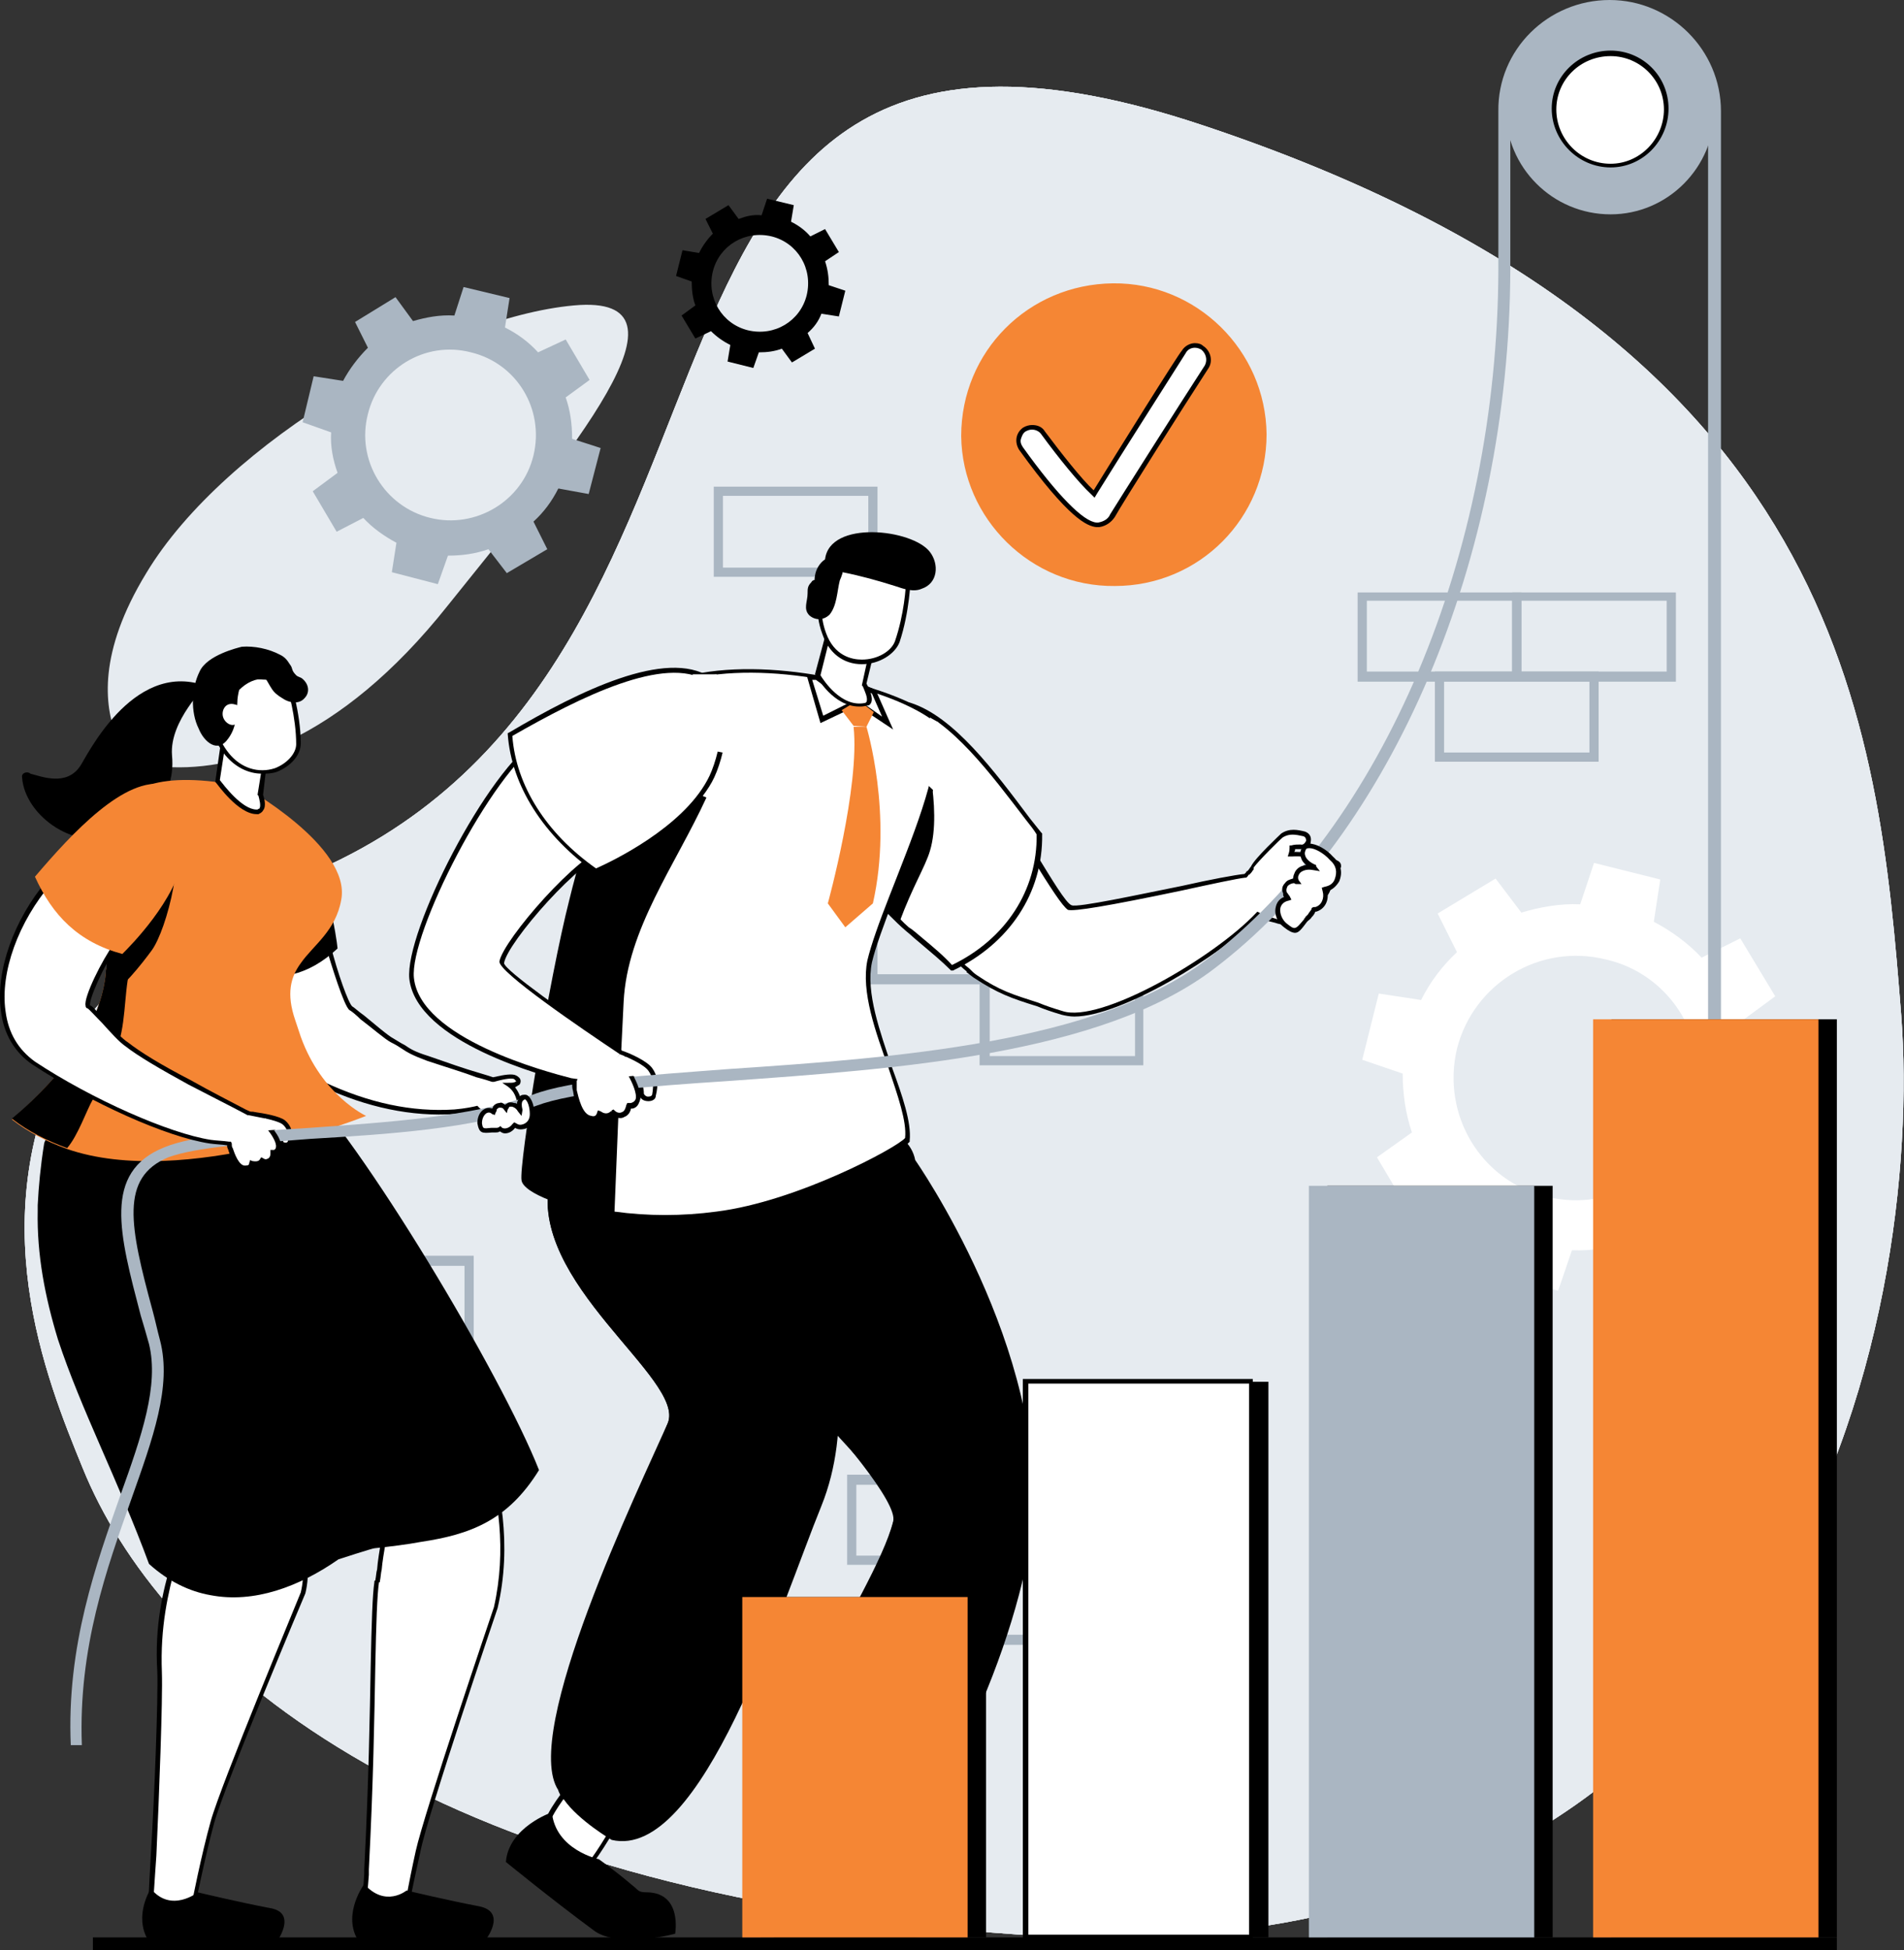 <?xml version="1.0" encoding="utf-8"?>
<!-- Generator: Adobe Illustrator 27.0.0, SVG Export Plug-In . SVG Version: 6.00 Build 0)  -->
<svg version="1.1" id="Layer_1" xmlns="http://www.w3.org/2000/svg" xmlns:xlink="http://www.w3.org/1999/xlink" x="0px" y="0px"
	 viewBox="0 0 207 212" style="enable-background:new 0 0 207 212;" xml:space="preserve">
<rect x="0" y="0" width="207" height="212" fill="#333333" stroke="none"/>
<style type="text/css">
	.st0{fill:#E6EBF0;}
	.st1{fill-rule:evenodd;clip-rule:evenodd;fill:#AAB6C2;}
	.st2{fill-rule:evenodd;clip-rule:evenodd;fill:#FFFFFF;}
	.st3{fill-rule:evenodd;clip-rule:evenodd;}
	.st4{fill:#FFFFFF;}
	.st5{fill:#AAB6C2;}
	.st6{fill:#F58634;}
</style>
<path class="st0" d="M34.5,94.6C88.2,71,60.8-9.7,130.7,13.6c69.8,23.2,73.5,65,76,96.8c2.4,31.8-10.6,105.8-95.8,99.9
	c-66.1-4.5-93.7-30.5-101.9-50.7c-4-9.8-11.2-27.4-1.4-45.9C12.5,104.3,24.9,98.8,34.5,94.6z"/>
<path class="st0" d="M34.5,94.6C88.2,71,60.8-9.7,130.7,13.6c69.8,23.2,73.5,65,76,96.8c2.4,31.8-10.6,105.8-95.8,99.9
	c-66.1-4.5-93.7-30.5-101.9-50.7c-4-9.8-11.2-27.4-1.4-45.9C12.5,104.3,24.9,98.8,34.5,94.6z"/>
<path class="st0" d="M15.9,62.3C24.5,48,48,34.5,62.4,33.2c14.3-1.3-0.3,15.9-13.7,32.6c-11.9,15-23.5,18.3-31.5,17.5
	c-2-0.2-3.8-1.5-4.6-3.4C11.4,76.7,10.6,71,15.9,62.3z"/>
<path class="st0" d="M34.5,94.6C88.2,71,60.8-9.7,130.7,13.6c69.8,23.2,73.5,65,76,96.8c2.4,31.8-10.6,105.8-95.8,99.9
	c-66.1-4.5-93.7-30.5-101.9-50.7c-4-9.8-11.2-27.4-1.4-45.9C12.5,104.3,24.9,98.8,34.5,94.6z"/>
<path d="M199.6,212H10.1v-1.4h189.6V212z"/>
<path class="st1" d="M51.4,146.3H33.7v-9.8h17.8V146.3z M34.7,145.3h15.8v-7.7H34.7V145.3z"/>
<path class="st1" d="M39.3,155H21.5v-9.7h17.8V155z M22.5,154h15.8v-7.8H22.5V154z"/>
<path class="st1" d="M95.4,62.7H77.6v-9.8h17.8V62.7z M78.6,61.7h15.8v-7.8H78.6V61.7z"/>
<path class="st1" d="M126.6,170.1h-17.8v-9.8h17.8V170.1z M109.9,169.1h15.8v-7.7h-15.8V169.1z"/>
<path class="st1" d="M109.9,170.1H92.1v-9.8h17.8V170.1z M93.1,169.1h15.8v-7.7H93.1V169.1z"/>
<path class="st1" d="M118.3,178.8h-17.8v-9.7h17.8V178.8z M101.5,177.7h15.8V170h-15.8V177.7z"/>
<path class="st1" d="M112.2,107H94.4v-9.7h17.8V107z M95.4,105.9h15.8v-7.7H95.4V105.9z"/>
<path class="st1" d="M124.3,115.8h-17.8v-9.8h17.8V115.8z M107.6,114.8h15.8v-7.7h-15.8V114.8z"/>
<path class="st1" d="M182.2,74.1h-17.8v-9.7h17.8V74.1z M165.4,73h15.8v-7.7h-15.8V73z"/>
<path class="st1" d="M165.4,74.1h-17.8v-9.7h17.8V74.1z M148.6,73h15.8v-7.7h-15.8V73z"/>
<path class="st1" d="M173.8,82.8H156v-9.8h17.8V82.8z M157,81.8h15.8v-7.7H157V81.8z"/>
<path class="st2" d="M188.2,125.5c-1,2-2.3,3.7-3.8,5.2l2,4.2l-6.3,3.8l-2.8-3.8c-2,0.7-4.1,1.1-6.4,1l-1.5,4.4l-7.2-1.7l0.8-4.7
	c-2-0.9-3.8-2.2-5.3-3.8l-4.2,2.1l-3.8-6.4l3.8-2.7c-0.7-2.1-1-4.2-1-6.4l-4.4-1.5l1.8-7.2l4.6,0.7c1-2,2.3-3.7,3.9-5.2l-2.1-4.2
	l6.3-3.8l2.8,3.7c2-0.6,4.2-1,6.4-0.9l1.5-4.5l7.2,1.8l-0.7,4.6c1.9,1,3.7,2.3,5.2,3.9l4.2-2.1l3.8,6.3l-3.8,2.8c0.7,2,1,4.2,1,6.4
	l4.4,1.5l-1.8,7.2L188.2,125.5z M184.3,120.3c1.8-7.1-2.6-14.4-9.7-16c-7.2-1.8-14.4,2.6-16.2,9.7c-1.7,7.2,2.6,14.4,9.8,16.1
	C175.3,131.8,182.6,127.5,184.3,120.3z"/>
<path class="st1" d="M60.7,53.1c-0.7,1.4-1.6,2.6-2.7,3.6l1.5,3l-4.4,2.6l-2-2.6c-1.4,0.5-2.9,0.7-4.4,0.7l-1.1,3.1l-5-1.3l0.5-3.2
	c-1.3-0.7-2.6-1.6-3.6-2.7l-2.9,1.5L34,53.4l2.7-2C36.2,50,35.9,48.5,36,47l-3.1-1.1l1.2-5l3.2,0.5c0.7-1.3,1.6-2.5,2.7-3.6L38.6,35
	l4.4-2.7l1.9,2.6c1.4-0.4,2.9-0.7,4.5-0.6l1-3.1l5,1.2l-0.5,3.2c1.4,0.7,2.6,1.6,3.6,2.7l3-1.4l2.6,4.4l-2.6,1.9
	c0.5,1.4,0.7,2.9,0.7,4.5l3.1,1l-1.3,5L60.7,53.1z M58,49.5c1.2-5-1.8-10-6.8-11.2c-5-1.3-10,1.8-11.2,6.7c-1.3,5,1.8,10.1,6.8,11.3
	C51.7,57.5,56.8,54.5,58,49.5z"/>
<path class="st3" d="M89.3,34.1c-0.3,0.8-0.8,1.5-1.5,2.1l0.8,1.7l-2.5,1.5L85,37.9c-0.8,0.3-1.6,0.4-2.5,0.4L81.9,40l-2.8-0.7
	l0.3-1.8c-0.8-0.4-1.5-0.9-2.1-1.5l-1.7,0.8l-1.5-2.5l1.5-1.1c-0.3-0.8-0.4-1.7-0.4-2.6L73.5,30l0.7-2.8l1.8,0.3
	c0.4-0.8,0.9-1.5,1.5-2.1l-0.8-1.6l2.5-1.5l1.1,1.5c0.8-0.3,1.6-0.5,2.5-0.4l0.6-1.8l2.9,0.7L86,24.1c0.8,0.4,1.5,0.9,2.1,1.6
	l1.6-0.8l1.5,2.5l-1.5,1c0.3,0.9,0.4,1.7,0.4,2.6l1.8,0.6l-0.7,2.8L89.3,34.1z M87.7,32.1c0.7-2.9-1-5.7-3.8-6.4
	c-2.9-0.7-5.7,1-6.4,3.8c-0.7,2.9,1,5.7,3.8,6.4C84.2,36.6,87,34.9,87.7,32.1z"/>
<path class="st4" d="M143.5,95.4c1.7,0.5,0.6,2.4-0.5,2.4c0.4,0.5-0.5,1.4-1.7,1.3c0.5,0.2-0.5,1.7-2.7,1c-0.9-0.2-1.5-0.4-1.9-0.7
	c-4.5,4.7-17.1,12.2-21.3,10.8c-4.9-1.7-6.2-1.9-9.4-4c-0.3-0.2-0.6-0.5-0.9-0.7c-0.4-0.4-0.8-0.8-1.2-1.1c-0.5-0.6-1-1.2-1.5-1.7
	c-0.1-0.1-0.1-0.1-0.2-0.2c-1.9-2.4-2.8-3.9-3.1-6.1c-0.4-2.2-0.3-3.7-0.3-3.7s-4.3-16.8-0.3-15.2c4,1.7,9,7.8,12.8,13.9
	c0.1,0,0.1,0,0.1,0c0.2,0.3,0.4,0.7,0.6,1c0.1,0.2,0.3,0.4,0.4,0.6c1.9,3,3.3,5.4,3.9,5.6c0.9,0.5,16.6-3.1,19.1-3.4
	c0.1-0.1,0.1-0.2,0.1-0.2c0.1-0.1,0.1-0.1,0.2-0.2c0.1-0.2,0.3-0.4,0.4-0.5c0.4-0.8,3.2-3.4,3.3-3.5c0.7-0.5,1.5-0.4,2.3-0.1
	c0.9,0.2,0.5,1.4-0.3,1.4c-0.3,0-0.6,0-1,0c0,0.3,0,0.5-0.1,0.8c1.7-0.1,3.3,0.2,4.8,0.8C146.1,94.1,144.6,95.4,143.5,95.4z"/>
<path class="st3" d="M116.8,110.5c-0.5,0-1-0.1-1.4-0.2c-1-0.3-1.9-0.6-2.6-0.9c-2.9-0.9-4.3-1.4-6.9-3.1c-0.3-0.2-0.5-0.4-0.8-0.6
	v-0.1c-0.5-0.4-0.9-0.8-1.3-1.2c-0.6-0.5-1.1-1.1-1.5-1.6c-0.1-0.1-0.1-0.1-0.1-0.2l-0.1-0.1c-2-2.5-2.8-4-3.2-6.1
	c-0.3-2-0.3-3.5-0.3-3.8c-0.4-1.5-3.3-13.5-1.2-15.2c0.2-0.2,0.6-0.4,1.3-0.1c3.6,1.5,8.5,6.7,13,13.9c0,0.1,0,0.1,0,0.1
	c0.1,0.2,0.3,0.4,0.4,0.7l0.4,0.5c0.1,0.1,0.1,0.3,0.2,0.4c1.6,2.6,3.2,5.3,3.8,5.5c0.6,0.3,7.5-1.2,12-2.1c3.1-0.7,5.8-1.2,6.8-1.3
	c0.1-0.1,0.1-0.1,0.2-0.2c0-0.1,0-0.1,0.1-0.1c0,0,0,0,0.1-0.1c0.1-0.1,0.2-0.3,0.3-0.4c0.4-0.9,3.2-3.5,3.3-3.6
	c0.9-0.6,1.8-0.4,2.6-0.2c0.5,0.2,0.7,0.6,0.6,1.1c0,0.4-0.4,0.9-1,0.8c-0.3,0-0.5,0-0.7,0c0,0.1,0,0.2-0.1,0.3
	c1.8,0,3.5,0.5,4.6,0.9c0.5,0.2,0.5,0.5,0.5,0.7c-0.1,0.5-0.8,1-1.5,1.3c0.4,0.3,0.4,0.8,0.4,1c-0.1,0.6-0.6,1.3-1.3,1.5
	c0.1,0.1,0.1,0.3,0,0.5c-0.2,0.4-0.9,0.8-1.6,0.8c0,0.1,0,0.1-0.1,0.2c-0.2,0.7-1.4,1.4-3.1,0.8c-0.8-0.2-1.3-0.3-1.8-0.6
	C132.7,103.9,121.9,110.5,116.8,110.5z M98.1,77.6c-0.2,0-0.3,0.1-0.4,0.2c-1.6,1.3,0.5,11.2,1.4,14.8v0.1c0,0-0.1,1.6,0.3,3.7
	c0.4,2,1.1,3.5,3.1,5.9l0.1,0.1c0,0.1,0,0.1,0.1,0.2c0.4,0.5,0.9,1,1.4,1.6c0.4,0.3,0.8,0.7,1.3,1.1l0.1,0.1
	c0.2,0.2,0.4,0.4,0.7,0.6c2.5,1.7,3.9,2.1,6.7,3c0.7,0.3,1.6,0.6,2.6,0.9c4.1,1.4,16.5-5.8,21.1-10.7l0.1-0.1l0.2,0.1
	c0.4,0.3,1,0.4,1.9,0.7c1.1,0.3,1.9,0.1,2.3-0.3c0.1-0.2,0.2-0.3,0.2-0.3l-1.6-0.7l1.7,0.2c0.8,0.1,1.4-0.3,1.5-0.6
	c0.1-0.1,0-0.2,0-0.2l-0.4-0.4h0.5c0.6-0.1,1.2-0.6,1.2-1.2c0.1-0.3-0.1-0.6-0.6-0.8l-1.6-0.4h1.6c0.7-0.1,1.6-0.7,1.7-1.1
	c0,0,0-0.1-0.2-0.2c-1.1-0.4-2.8-0.9-4.6-0.8H140l0.1-0.3c0.1-0.3,0.1-0.5,0.1-0.7v-0.2h0.2c0.3-0.1,0.7-0.1,1-0.1
	c0.3,0.1,0.5-0.2,0.6-0.4c0-0.1,0-0.4-0.3-0.5c-0.9-0.2-1.5-0.3-2.2,0.1c-0.2,0.1-2.7,2.6-3.2,3.3v0.1v0.1c-0.1,0.1-0.2,0.3-0.3,0.4
	c-0.1,0.1-0.1,0.1-0.2,0.2c0,0,0,0-0.1,0c0,0.1,0,0.1-0.1,0.2l-0.1,0.1h-0.1c-0.9,0.1-3.7,0.7-6.9,1.4c-8.1,1.7-11.8,2.3-12.4,2.1
	c-0.6-0.4-1.9-2.4-4-5.8c-0.1-0.1-0.1-0.2-0.2-0.3l-0.3-0.5c-0.1-0.3-0.3-0.5-0.4-0.7c-0.1-0.1-0.1-0.1-0.1-0.1
	c-3.4-5.5-8.6-12-12.7-13.8C98.3,77.7,98.1,77.6,98.1,77.6z"/>
<path class="st4" d="M103.4,105.2c-1.2-1.3-3-2.7-4.7-4.2c-0.7-0.5-1.3-1.1-1.8-1.6c-0.7-0.7-1.3-1.5-1.7-2.1
	c-0.2-0.3-0.3-0.7-0.4-1c-0.1-0.6-0.1-2.6-0.1-5.1c0-6.6,1.2-15.4,4.2-14.5c5.1,1.6,10,8.5,14.1,14
	C113.1,96.2,110.2,102.1,103.4,105.2z"/>
<path class="st3" d="M103.4,105.5l-0.1-0.1c-0.9-0.9-2.1-1.9-3.4-3c-0.5-0.4-0.9-0.8-1.4-1.2c-0.7-0.6-1.2-1.1-1.7-1.6
	c-0.9-0.9-1.5-1.6-1.8-2.2c-0.2-0.3-0.3-0.7-0.4-1c-0.1-0.7-0.2-2.8-0.2-5.2c0.1-5.7,0.9-13,3.1-14.5c0.5-0.3,1-0.4,1.5-0.3
	c4.7,1.5,9.1,7.4,13,12.6c0.4,0.5,0.8,1,1.2,1.5l0.1,0.1v0.1c0.1,6.4-3.6,11.9-9.7,14.8H103.4z M98.4,76.8c-0.2,0-0.4,0.1-0.7,0.2
	c-1.8,1.4-2.7,8.1-2.8,14.1c0,2.8,0.1,4.6,0.1,5.1c0.1,0.3,0.2,0.6,0.4,0.9c0.3,0.5,0.9,1.2,1.7,2c0.5,0.5,1,1.1,1.7,1.7
	c0.5,0.3,0.9,0.7,1.4,1.1c1.2,1,2.4,2,3.3,3c5.8-2.8,9.3-8.1,9.2-14.2c-0.3-0.5-0.7-1-1.1-1.5c-3.9-5.1-8.2-10.9-12.8-12.4
	C98.7,76.8,98.5,76.8,98.4,76.8z"/>
<path d="M100.3,80.2c0,0,2.2,7.7,0.8,12.3c-0.5,1.7-1.9,3.9-3.3,7.7c-0.8-0.8-2.2-2.3-2.6-2.9l4-7.9L100.3,80.2z"/>
<path class="st4" d="M91.2,204.5c-0.3,1-3.1,4.4-6.3,0.4c-0.5-0.6,1.1-5.7,1.5-6.7c0.1-0.3,5.5,0.3,5.8,1.1
	C92.6,200,91.5,203.7,91.2,204.5z"/>
<path class="st3" d="M88.1,207.1c-0.9,0-2.1-0.5-3.4-2c-0.6-0.8,1.4-6.9,1.4-7c0.1-0.2,0.4-0.2,0.7-0.2c0.9,0,5.2,0.4,5.6,1.3
	c0.5,0.9-0.9,5.4-0.9,5.4c-0.2,0.7-1.3,2.1-2.9,2.4C88.5,207.1,88.3,207.1,88.1,207.1z M86.6,198.4c-0.6,1.5-1.8,5.9-1.5,6.4
	c1.1,1.3,2.3,1.9,3.4,1.7c1.4-0.2,2.3-1.5,2.5-2c0.5-1.5,1.2-4.6,1-5.1C91.7,198.9,87.4,198.2,86.6,198.4z"/>
<path d="M91,204.9c0,0,3.4-0.2,6.7,0.1c3.4,0.3,3.5,5.4,3.5,5.4c-3.9,0.8-16.9,0.5-16.9,0.5c-1.9-2.9,0.5-6.8,0.5-6.8
	C87.3,206.9,91,204.9,91,204.9z"/>
<path d="M99.5,126.1c0,0,14.5,20.7,12.7,39.8c-1,11.3-10.8,35.5-19.2,37c0,0-3-0.3-5.5-1.2c-1.5-0.6-2.8-1.5-3-2.6
	c-3.5-6.3,10.6-25.7,12.6-33.6c0.6-2-2.3-5.4-6-9.4c-6.1-6.7-14.7-15.2-14.1-22.9C78,119.9,98.1,118.9,99.5,126.1z"/>
<path class="st4" d="M64.2,202.5c-0.6,0.7-4.5-3.6-4.6-4.3c-0.2-0.7,2.1-3.8,2.8-4.5c0.2-0.2,5,2.3,5.1,3.1
	C67.5,197.5,64.8,201.8,64.2,202.5z"/>
<path class="st3" d="M64,202.8c-0.1,0-0.1,0-0.2,0c-1.2-0.3-4.3-3.9-4.5-4.6c-0.2-0.9,2.4-4.2,2.9-4.7c0.1-0.1,0.4-0.1,0.6,0
	c0.9,0.3,4.8,2.3,4.9,3.2c0.1,1-2.9,5.5-3.3,5.9C64.4,202.7,64.2,202.8,64,202.8z M62.5,194c-1,1.1-2.8,3.7-2.7,4.2
	c0.1,0.5,2.6,3.3,3.8,4.1c0.3,0.1,0.4,0.1,0.4,0.1c0.7-0.8,3.3-4.9,3.2-5.5C67.1,196.3,63.3,194.2,62.5,194z"/>
<path d="M84,123.3c0.1,11.3,8.8,12,13.4,26.3c1.3,4,4.3,12.3,3.8,18.2c-0.4,5.6-4.5,13.7-6.9,20.6c-1.2,3.5-2.7,7-4.6,10.1
	c-0.7,1-1.4,2.1-2.2,3.1c-1.5-0.6-2.8-1.5-3-2.6c-4-6,10.6-25.7,12.6-33.6c0.6-2-6.2-9.9-9.9-13.9c-0.4-3.2-4.6-5.9-5.4-9
	C80.9,138.5,84.1,123,84,123.3z"/>
<path d="M62.8,122.8c6.4-5.9,19.8-3.3,20.1,2.3c0,0,13.1,22,6.4,38.6c-4.4,10.8-13,38.6-22.8,36.3c0,0-3.6-2.1-5.2-4.4
	c-0.3-0.3-0.5-0.7-0.6-1c4-3.2,8.8-32.9,11.9-39.9c2-4.8-15.4-15.3-12.8-26.5C60.3,125.9,61.4,124.1,62.8,122.8z"/>
<path d="M62.8,122.8c1,0.2,2,0.8,2.8,1.6c0.5,0.4,0,1.1-0.5,1c-2.9,7.8,2.6,15,7.3,20.7c3.4,4.1,4.6,9.6,3.9,15.2
	c-0.5,3.4-1.6,6.7-2.4,10c-0.9,3.2-1.7,6.5-2.7,9.7c-2,5.8-5.3,10.7-9.9,14.6c-0.3-0.3-0.5-0.7-0.6-1c-4.1-6.2,8.8-32.9,11.9-39.9
	c2-4.8-15.4-15.4-12.8-26.5C60.3,125.9,61.4,124.1,62.8,122.8z"/>
<path class="st4" d="M62.1,97.9c1.9-7.3,4.4-14.4,6.6-18.6c0.8-1.5,1.4-2.7,2-3.4c0.2-0.3,0.4-0.5,0.6-0.6c0.8-0.7,1.9-1.2,3.4-1.5
	c8.2-2.1,21.4,0.4,26.9,4.4c1.5,4.2-1.6,11.7-4.3,18.4c-1.2,3.2-2.3,6-2.7,7.9c-1.3,6,4.6,15,4.1,19.3c-0.7,1.1-12,7.1-20.8,8.2
	c-4.1,0.5-7.9,0.4-11.1-0.1c-5.8-0.8-9.7-2.6-9.9-3.7C56.7,126.7,59.9,106.5,62.1,97.9z"/>
<path class="st3" d="M72.5,132.6c-1.9,0-3.9-0.1-5.8-0.4c-5.3-0.8-9.8-2.5-10-3.9c-0.3-1.7,3-21.9,5.2-30.5c1.7-7,4.3-14.2,6.6-18.7
	c0.8-1.5,1.5-2.7,2.1-3.4c0.1-0.2,0.3-0.4,0.5-0.6c0.8-0.7,2-1.2,3.5-1.6c8.6-2.2,21.9,0.7,27.1,4.5l0.1,0.1
	c1.5,4-1.2,10.8-3.7,17.3l-0.9,2.2c-1.1,2.9-2,5.3-2.4,7c-0.7,3.3,0.9,7.6,2.2,11.5c1.1,3,2.1,5.9,1.9,7.9v0.1
	c-0.8,1.1-12.1,7.1-20.9,8.2C76.2,132.4,74.4,132.6,72.5,132.6z M57.2,128.2c0.1,0.8,3.5,2.6,9.6,3.5c3.6,0.5,7.4,0.5,11.1,0
	c8.8-1.1,19.7-7,20.5-8c0.2-1.8-0.8-4.6-1.8-7.6c-1.4-3.9-3-8.3-2.3-11.7c0.4-1.7,1.3-4.2,2.4-7l0.9-2.3c2.5-6.4,5.1-13.1,3.8-16.8
	c-5.2-3.8-18.2-6.6-26.7-4.4c-1.4,0.3-2.5,0.9-3.3,1.5c-0.1,0.1-0.3,0.3-0.5,0.5c-0.5,0.7-1.2,1.9-2,3.4c-2.3,4.5-4.8,11.7-6.6,18.5
	C60,106.8,57,126.8,57.2,128.2z"/>
<path d="M62.1,97.9c1.9-7.3,4.4-14.4,6.6-18.6c1.6-0.2,3.2,0.3,4.1,1.6c1.1,1.5,0.8,3.2-0.5,4.2c0,0.1,4.5,1.5,4.5,1.6
	c-3.4,7.4-8.6,14.3-9,22.2c-0.4,7.7-0.7,15.4-1,23c-5.8-0.8-9.7-2.6-9.9-3.7C56.7,126.7,59.9,106.5,62.1,97.9z"/>
<path d="M65.1,202.1c0,0,1.6,1.1,3.6,2.8c0.8,0.6,0.6,0.8,1.7,0.8c3.8,0.1,3,4.5,3,4.5c-1.5,0.4-6.6,1.4-8.9-0.4
	c-4.6-3.4-9.5-7.4-9.5-7.4c0.3-3.8,5-5.4,5-5.4C60.4,201.1,65.1,202.1,65.1,202.1z"/>
<path class="st4" d="M64.3,121.6c-1.2-0.2-1.7-2.1-1.8-3.1c-0.2-1.3,0.3-2.5,1.5-3.1c1-0.4,2.7-0.4,3.6,0.3c0,0.1,0,0.1,0.1,0.2
	c0.2,0,0.5,0.1,0.6,0.3c0.3,0.9,2,3.4,0.4,3.9c-0.1,0.1-0.2,0.1-0.3,0.1c-0.1,0.4-0.3,0.7-0.6,0.9c-0.4,0.2-0.8,0.1-1.1-0.2
	c-0.1,0.1-0.1,0.1-0.2,0.1c-0.4,0.4-0.9,0.3-1.3,0C65,121.4,64.8,121.6,64.3,121.6z"/>
<path class="st3" d="M64.4,121.8c-0.1,0-0.1,0-0.2,0c-1.2-0.1-1.7-1.8-1.9-3.2c-0.3-1.6,0.3-2.8,1.6-3.4c1.1-0.5,2.9-0.5,3.8,0.3
	c0.1,0.1,0.1,0.1,0.1,0.1c0.3,0.1,0.6,0.2,0.7,0.5c0.1,0.1,0.2,0.3,0.3,0.6c0.4,0.8,1.1,2.2,0.7,3c-0.1,0.3-0.3,0.6-0.7,0.7
	c-0.1,0-0.1,0-0.2,0c-0.1,0.5-0.4,0.8-0.7,0.9c-0.3,0.2-0.7,0.2-1.2-0.1c-0.3,0.3-0.8,0.4-1.4,0.2C65.1,121.7,64.8,121.8,64.4,121.8
	z M65.7,115.4c-0.6,0-1.1,0.1-1.6,0.3c-1,0.4-1.6,1.5-1.4,2.8c0.2,0.8,0.6,2.7,1.6,2.8c0.3,0.1,0.5,0,0.6-0.3l0.1-0.3l0.3,0.1
	c0.4,0.3,0.8,0.3,1.1,0c0.1,0,0.1,0,0.1-0.1l0.2-0.1l0.1,0.1c0.3,0.3,0.6,0.3,0.8,0.2c0.3-0.1,0.4-0.4,0.5-0.8l0.1-0.2h0.2
	c0.1,0,0.2,0,0.2,0c0.3-0.1,0.4-0.2,0.5-0.4c0.2-0.6-0.4-1.9-0.8-2.6c-0.1-0.2-0.1-0.4-0.2-0.6c-0.1-0.1-0.3-0.2-0.4-0.2h-0.1
	l-0.1-0.1l-0.1-0.1C67,115.5,66.3,115.4,65.7,115.4z"/>
<path class="st4" d="M69.8,118.9c-0.1-0.5-0.2-1.1-0.6-1.5c-0.3-0.3-0.7-0.2-1.1-0.2c-1-0.2-1.2-1.2-1-2c0.1-0.7,0-1.3,0.3-0.8
	c0.9,0.3,2.7,1.1,3.3,1.9c0.6,0.8,0.6,1.8,0.4,2.7C70.9,119.7,69.9,119.6,69.8,118.9z"/>
<path class="st3" d="M70.5,119.7C70.4,119.7,70.4,119.7,70.5,119.7c-0.6,0-0.9-0.3-1-0.7c0-0.5-0.1-1.1-0.4-1.4
	c-0.2-0.1-0.4-0.1-0.7-0.1c-0.1-0.1-0.3-0.1-0.4-0.1c-0.9-0.2-1.4-1.1-1.2-2.2c0-0.2,0-0.4,0.1-0.5c0-0.4,0-0.7,0.3-0.7
	c0.2-0.1,0.3,0.1,0.4,0.2c0.9,0.3,2.7,1.1,3.3,1.9c0.6,0.8,0.7,1.8,0.4,3C71.3,119.5,70.9,119.7,70.5,119.7z M67.4,114.6
	c0,0.1,0,0.1,0,0.2c-0.1,0.1-0.1,0.3-0.1,0.4c-0.1,0.4-0.1,1.5,0.8,1.7c0.1,0.1,0.3,0.1,0.4,0.1c0.3,0,0.6,0,0.9,0.3
	c0.5,0.4,0.6,1.1,0.6,1.6c0.1,0.2,0.3,0.3,0.4,0.3c0.2,0,0.4,0,0.5-0.2c0.2-1.1,0.1-1.9-0.4-2.6C70,115.7,68.2,114.9,67.4,114.6z"/>
<path class="st5" d="M175.1,0.6c6.2,0,11.3,5,11.3,11.3c0,6.3-5.1,11.4-11.3,11.4c-6.3,0-11.4-5.1-11.4-11.4
	C163.7,5.6,168.8,0.6,175.1,0.6z"/>
<path class="st4" d="M175.1,5.8c3.3,0,6.1,2.7,6.1,6.1s-2.8,6.1-6.1,6.1c-3.4,0-6.1-2.7-6.1-6.1S171.7,5.8,175.1,5.8z"/>
<path class="st3" d="M175.1,18.2c-3.5,0-6.4-2.9-6.4-6.4c0-3.5,2.9-6.3,6.4-6.3c3.5,0,6.3,2.8,6.3,6.3
	C181.4,15.3,178.6,18.2,175.1,18.2z M175.1,6.1c-3.3,0-5.9,2.6-5.9,5.8c0,3.2,2.6,5.9,5.9,5.9c3.2,0,5.8-2.7,5.8-5.9
	C180.9,8.7,178.3,6.1,175.1,6.1z"/>
<path class="st4" d="M56.6,120.4c0.1,0.9-1.4,0.9-1.7,0.3c-0.5-0.3-1.1,0.8-1.3,0.8c-0.5,0-1.3-0.5-1.8-1c-0.3,0.1-1.2,0.2-2.4,0.3
	c-4,0.3-8.8-0.3-14.3-2.9c-5.3-2.6-5.9-5-7.6-13.2c0,0,0,0,0-0.1c-1.4-6.4,7.7-4.5,7.8-3.4c0.1,0.5,0.2,1,0.3,1.5
	c0.8,2.8,2.1,6.6,2.5,6.9c0.5,0.3,3.7,3,4.6,3.5c1.6,0.9,1.5,1.2,3.8,2c3.2,1.1,6.3,2,7.1,2.3c0,0,0,0,0.1-0.1
	c0.5-0.1,1.8-0.4,2.3-0.2c0.3,0.1,0.6,0.5,0.2,0.7c-0.3,0.2-0.6,0.2-0.9,0.1C56,118.4,56.4,119.1,56.6,120.4z"/>
<path class="st3" d="M53.6,121.7c-0.6,0-1.4-0.4-1.9-0.9c-0.4,0-1.2,0.2-2.3,0.3c-4.6,0.3-9.5-0.7-14.4-3c-5.5-2.7-6.1-5.4-7.7-13.3
	l-0.1-0.1c-0.3-1.7,0-3,1-3.9c1.6-1.4,4.7-1.1,6.3-0.5c0.7,0.3,1,0.6,1,0.9c0.1,0.4,0.2,0.9,0.4,1.4c0.8,3.2,2,6.5,2.4,6.8
	c0.2,0.1,0.6,0.5,1.3,1c1.1,0.9,2.6,2.2,3.2,2.5c0.5,0.3,0.8,0.5,1.2,0.7c0.6,0.4,1,0.7,2.6,1.2c2,0.7,4,1.4,5.4,1.8
	c0.7,0.2,1.3,0.4,1.6,0.5c1.3-0.3,2.1-0.4,2.5-0.2c0.2,0.1,0.5,0.3,0.5,0.6c0,0.1,0,0.4-0.3,0.5c-0.1,0.1-0.2,0.1-0.3,0.2
	c0.4,0.5,0.7,1.2,0.8,2.2c0.1,0.4-0.2,0.8-0.6,0.9c-0.5,0.2-1.2,0-1.5-0.4c-0.1-0.1-0.4,0.3-0.6,0.5
	C53.9,121.6,53.8,121.7,53.6,121.7z M51.9,120.2L51.9,120.2c0.5,0.6,1.3,1,1.7,1c0,0,0.1-0.1,0.2-0.2c0.2-0.3,0.7-0.9,1.2-0.5h0.1
	c0.1,0.3,0.6,0.4,1,0.3c0.2-0.1,0.2-0.3,0.2-0.4c-0.1-1.1-0.4-1.8-1.1-2.3l-0.6-0.4h0.7c0.3,0,0.6,0,0.7-0.1c0.1,0,0.1,0,0.1-0.1
	c0,0-0.1-0.1-0.2-0.2c-0.2-0.1-0.8-0.1-2.2,0.3h-0.2c-0.3-0.1-0.9-0.3-1.7-0.5c-1.3-0.5-3.3-1.1-5.4-1.8c-1.6-0.6-2.1-0.9-2.7-1.3
	c-0.3-0.2-0.6-0.4-1.2-0.7c-0.6-0.3-2.1-1.6-3.3-2.5c-0.5-0.5-1-0.9-1.2-1c-0.6-0.4-2-5-2.6-7c-0.2-0.6-0.3-1.1-0.3-1.5
	c-0.1-0.1-0.3-0.3-1.1-0.6c-1.4-0.5-4.1-0.7-5.6,0.5c-0.8,0.7-1,1.9-0.7,3.4v0.1c1.7,8,2.2,10.4,7.5,12.9c4.9,2.3,9.6,3.3,14.2,3
	C50.6,120.5,51.5,120.3,51.9,120.2L51.9,120.2z"/>
<path d="M26.5,105.8c-1.2-6-2.7-14.3,0.1-17.2c1.7-1.8,4.8,1.4,6.1,2.9c2.9,3.4,3.9,10.5,4,11.6C33.5,106.1,30.2,106.7,26.5,105.8z"
	/>
<path class="st4" d="M16.7,201.6c0.3-6.3,0.8-16.9,0.6-19.9c-0.2-5.1,0.7-8.8,1.5-11.7c0.2-0.7,0.4-1.4,0.5-2
	c0.1-0.4-4.9-6.3-4.9-6.3l9.4-7.5c0,0,11.2,10.3,9.1,18.9c0,0-8.7,20.9-9.8,24.9c-1.1,4.1-2.3,9.9-2.3,9.9l-4.5-0.5
	C16.3,207.5,16.5,205,16.7,201.6z"/>
<path class="st3" d="M21,208.3l-4.9-0.6v-0.2c0,0,0.1-2.5,0.3-5.9c0.4-6.5,0.8-16.9,0.7-19.9c-0.3-5,0.6-8.7,1.5-11.8
	c0.1-0.7,0.3-1.3,0.5-1.9c-0.2-0.5-2.7-3.5-4.9-6.1l-0.1-0.2l9.7-7.8l0.2,0.1c0.5,0.5,11.3,10.5,9.2,19.2
	c-0.1,0.2-8.8,20.9-9.9,24.9c-1.1,4-2.2,9.8-2.3,9.9V208.3z M16.6,207.2l4.1,0.5c0.2-1.1,1.2-6.1,2.2-9.7c1.1-4,9.5-24.1,9.8-24.9
	c1.9-7.9-7.5-17.2-8.8-18.5l-9.1,7.3c5,5.7,4.9,6.1,4.8,6.2c-0.1,0.6-0.3,1.3-0.5,2c-0.8,3-1.7,6.7-1.5,11.7
	c0.1,2.9-0.3,13.4-0.6,19.9C16.8,204.4,16.7,206.5,16.6,207.2z"/>
<path class="st4" d="M48.6,148.6c0,0,8.3,12.4,5.2,26.2c0,0-7.6,22.3-8.5,26.4c-0.9,4.1-1.6,8.2-1.6,8.2l-4.7,0.5
	c0,0,0.5-2.5,0.7-6.2c0-0.1,0-0.3,0.1-0.5c0.8-18.9,0.6-28.5,1.1-31.2c0-0.1,0-0.1,0-0.2c0.1-0.4,0.2-0.8,0.2-1.2
	c0.2-3.1,3-15.4,3-15.4L48.6,148.6z"/>
<path class="st3" d="M38.8,210.2l0.1-0.4c0,0,0.5-2.5,0.7-6.1c0-0.1,0-0.3,0-0.5c0.5-9.7,0.6-16.8,0.7-22c0.1-4.9,0.2-7.9,0.4-9.2
	c0-0.1,0-0.2,0.1-0.2c0.1-0.5,0.1-0.9,0.2-1.2c0.2-3.1,2.9-15,3-15.4v-0.1l4.7-7l0.2,0.4c0.1,0.1,8.4,12.6,5.2,26.3
	c-0.1,0.3-7.6,22.4-8.4,26.5c-0.9,4-1.7,8.1-1.7,8.1v0.2L38.8,210.2z M44.5,155.4c-0.2,0.8-2.8,12.4-3,15.2
	c-0.1,0.4-0.1,0.8-0.2,1.3c0,0.1,0,0.1-0.1,0.1c-0.2,1.4-0.3,4.3-0.4,9.2c-0.1,5.3-0.2,12.4-0.7,22c0,0.2,0,0.4,0,0.6
	c-0.2,2.8-0.5,5-0.7,5.8l4.2-0.4c0.2-0.9,0.8-4.4,1.6-8c0.9-4.1,8.2-25.6,8.5-26.5c2.8-12.4-3.7-23.6-5-25.6L44.5,155.4z"/>
<path d="M44.2,205.5c0,0,4.6,1.1,7.8,1.7c3.3,0.6,0.7,3.8,0.7,3.8c-3.8,0.4-13.9-0.3-13.9-0.3c-1.5-2.8,0.8-5.9,0.8-5.9
	C41.9,207.4,44.2,205.5,44.2,205.5z"/>
<path d="M21.5,205.7c0,0,4.6,1.1,7.8,1.7c3.2,0.5,0.7,3.8,0.7,3.8c-3.8,0.3-13.9-0.3-13.9-0.3c-1.6-2.7,0.3-5.6,0.3-5.6
	C18.6,208,21.5,205.7,21.5,205.7z"/>
<path d="M58.6,159.8c-3.4,5.5-7.5,7-12.8,7.8c-1.6,0.3-3.3,0.5-5.1,0.7c-0.2,0-3.9,1.2-3.9,1.2c-4.3,3-9.2,4.8-13.9,3.9
	c-2.3-0.4-4.6-1.5-6.7-3.4c-3.4-9.2-7.4-16.8-9.9-24.4c-1.4-4.6-2.3-9.2-2.2-14c0-0.2,0-0.4,0-0.6c0.1-2,0.3-4.2,0.7-6.7
	c0.2-0.8,1-1.3,2.2-1.6c2.7-0.7,7.6-0.2,12.6,2.1c3.4-5.7,8.5-11.7,12.6-7.7C39.2,123.8,54.5,149.4,58.6,159.8z"/>
<path d="M3.3,84.1c1.2,0.3,3.9,1.4,5.4-0.8c0.6-0.8,5.6-11.5,13.5-8.8c0.3,0.1-3.8,3.8-3.5,7.6c0.5,5.3-3.6,7.2-6.1,8.5
	c-4.1,2.1-9.9-1.8-10.2-6.1C2.3,84,3,83.8,3.3,84.1z"/>
<path class="st6" d="M11.5,105.8c0-0.2,0-0.4,0.1-0.6c0-0.2,0-0.4,0-0.5c0-0.8,0-1.6-0.1-2.4c-0.5-9.1-3.4-20.5,15-16.8
	c0,0,11.7,6.5,10.6,12.3c-0.6,3.4-3,4.9-4.4,6.9c-1.1,1.5-1.6,3.3-0.6,6.2c0.2,0.6,0.4,1.2,0.6,1.8c2.3,6.4,7.1,8.6,7.1,8.6
	s-19.8,8-32.5,3.6c-2.2-0.8-4.2-1.8-6-3.2C1.3,121.5,10.7,114.4,11.5,105.8z"/>
<path d="M11.5,105.8c0-0.2,0-0.4,0.1-0.6c0.8-1,1.7-2,2.6-2.9c0.5-0.5,1.4,0.2,0.9,0.8c-0.1,0.1-0.2,0.1-0.3,0.2
	c-1.3,2.8-1,5.9-1.6,8.9c-0.5,2.6-1.8,4.9-3.1,7.3c-0.7,1.2-1.6,3.9-2.8,5.3c-2.2-0.8-4.2-1.8-6-3.2
	C1.3,121.5,10.7,114.4,11.5,105.8z"/>
<path d="M16.5,103.3c-1.1,1.5-3.3,4.3-5,5.2c0-0.4,0.1-3.5,0.1-3.9c0-0.7-0.5-9.2-0.5-10.1c0.6-0.8,7.4-6.3,7.4-6.3
	C20.5,92.3,18.1,101.1,16.5,103.3z"/>
<path class="st4" d="M28.7,83.1l-0.4,3.3c0,0,0.7,1.7-0.3,1.8c-1.9,0.1-4.3-3.3-4.3-3.3l0.6-4.4L28.7,83.1z"/>
<path class="st3" d="M27.9,88.5c-2,0-4.3-3.3-4.4-3.4L23.4,85l0.7-4.9L29,83l-0.4,3.4c0.1,0.3,0.4,1.2,0,1.7
	c-0.1,0.2-0.3,0.3-0.5,0.4C28,88.5,27.9,88.5,27.9,88.5z M23.9,84.8c0.4,0.5,2.4,3.2,4,3.2c0.1,0,0.1,0,0.1,0
	c0.1-0.1,0.2-0.1,0.2-0.1c0.2-0.3,0-1-0.1-1.4L28,86.4l0.5-3.1l-4-2.4L23.9,84.8z"/>
<path class="st4" d="M31.2,73.8c0,0,1.3,3.8,1.3,7.1c0,2.4-4.8,4.9-7.8,1.1c-3-3.7-1.4-8.6-1.4-8.6L31.2,73.8z"/>
<path class="st3" d="M28.5,84.1c-1.5,0-2.9-0.7-4-2c-3.1-3.8-1.5-8.7-1.4-8.9l0.1-0.2l8.2,0.5l0.1,0.1c0,0.2,1.2,3.9,1.2,7.2
	c0,1.3-1.1,2.5-2.6,3.1C29.5,84.1,29,84.1,28.5,84.1z M23.5,73.6c-0.2,0.9-1.2,5.1,1.4,8.3c1.3,1.6,3.2,2.2,5,1.6
	c1.3-0.5,2.3-1.6,2.3-2.6c0-2.9-0.9-6.1-1.2-6.9L23.5,73.6z"/>
<path d="M33.1,75.9c-0.6,0.7-1.7,0.5-2.4,0c-0.5-0.3-0.9-0.6-1.2-1.1c-0.2-0.3-0.4-0.7-0.6-1c-1.1-0.1-2.1,0.4-2.9,1.2
	c-0.1,0.4-0.2,0.9-0.2,1.4c-0.1,1.4-0.1,2.7-1,3.9c-1.1,1.6-2.6,0.4-3.2-1.1c-0.9-1.8-0.8-4.4,0.1-6.2c0.8-1.8,4.2-2.6,4.6-2.7
	c1.3-0.1,2.9,0.2,4.2,0.9c0.4,0.2,0.7,0.5,1,1c0.4,0.5,0.1,0.6,0.7,1.2c0.2,0.2,0.5,0.2,0.7,0.4C33.6,74.4,33.7,75.3,33.1,75.9z"/>
<path class="st4" d="M25.4,78.8c-0.6,0.1-1.5-0.7-1.1-1.7c0.5-1.1,1.8-0.3,1.8-0.3C26.4,77.3,26,78.7,25.4,78.8z"/>
<path class="st4" d="M26.8,126.8c-1,0.1-1.5-1.3-1.8-2c-0.3-0.9-0.1-1.9,0.8-2.5c0.6-0.5,1.9-0.7,2.6-0.3c0.1,0.1,0.1,0.1,0.2,0.1
	c0.1,0,0.3,0,0.5,0.2c0.3,0.6,1.9,2.3,0.8,2.9c-0.1,0-0.2,0-0.3,0.1c0,0.3-0.1,0.5-0.3,0.7c-0.3,0.2-0.5,0.2-0.8,0
	c-0.1,0.1-0.1,0.1-0.1,0.1c-0.3,0.3-0.7,0.4-1,0.2C27.3,126.6,27.1,126.8,26.8,126.8z"/>
<path class="st3" d="M26.7,127.1c-1,0-1.6-1.2-1.9-2.2c-0.4-1.2-0.1-2.2,0.8-2.8c0.8-0.5,2.1-0.8,2.9-0.3c0.1,0,0.1,0,0.2,0.1
	c0.2,0,0.4,0.1,0.6,0.3c0.1,0.1,0.1,0.2,0.2,0.3c0.5,0.6,1.2,1.5,1,2.3c-0.1,0.3-0.2,0.5-0.5,0.6c0,0,0,0-0.1,0.1
	c-0.1,0.3-0.2,0.6-0.4,0.7c-0.2,0.2-0.5,0.3-0.9,0.1c-0.3,0.2-0.6,0.4-1.1,0.3C27.3,126.8,27.1,127,26.7,127.1
	C26.7,127.1,26.7,127.1,26.7,127.1z M27.5,122c-0.6,0-1.2,0.2-1.6,0.5c-0.7,0.5-1,1.3-0.6,2.2c0.2,0.6,0.7,2,1.4,1.9
	c0.3,0,0.4-0.1,0.4-0.3l0.1-0.3l0.2,0.1c0.5,0.1,0.7,0,0.8-0.1l0.2-0.3l0.2,0.1c0.3,0.2,0.4,0.1,0.6,0c0.1-0.1,0.2-0.2,0.2-0.5V125
	h0.2c0.1,0,0.1,0,0.2,0c0.2-0.2,0.2-0.3,0.2-0.3c0.1-0.5-0.5-1.4-0.9-1.9c-0.1-0.1-0.2-0.2-0.3-0.3c0-0.1-0.1-0.2-0.2-0.1h-0.1
	l-0.1-0.1c-0.1-0.1-0.1-0.1-0.1-0.1C28.1,122.1,27.8,122,27.5,122z"/>
<path class="st4" d="M30.5,124.1c-0.1-0.3-0.2-0.8-0.6-1c-0.3-0.2-0.6-0.1-0.9-0.1c-0.7,0-2.3-0.5-2.3-1.1c-0.1-0.6,0.4-0.9,1-0.8
	c0.7,0.1,2.6,0.4,3.2,0.9c0.5,0.6,0.7,1.3,0.6,2C31.5,124.5,30.7,124.6,30.5,124.1z"/>
<path class="st3" d="M31,124.7c-0.3,0-0.6-0.2-0.7-0.5c-0.1-0.3-0.2-0.7-0.5-0.9c-0.1-0.1-0.3-0.1-0.5,0c-0.1,0-0.2,0-0.3,0
	c-0.7,0-2.6-0.5-2.6-1.4c0-0.3,0.1-0.6,0.4-0.8c0.3-0.3,0.6-0.3,1-0.2c0.7,0.1,2.6,0.4,3.2,0.9c0.6,0.5,0.9,1.3,0.8,2.2
	C31.8,124.4,31.5,124.6,31,124.7C31.1,124.7,31,124.7,31,124.7z M29.6,122.7c0.1,0,0.3,0.1,0.4,0.2c0.5,0.2,0.6,0.8,0.8,1.2
	c0,0.1,0.2,0.1,0.3,0.1c0,0,0.2,0,0.2-0.2c0.1-0.8-0.1-1.4-0.6-1.8c-0.4-0.3-1.9-0.7-3-0.8c-0.3-0.1-0.5,0-0.6,0.1
	c-0.1,0.1-0.2,0.2-0.2,0.4c0,0.3,1.3,0.9,2.1,0.9c0.1,0,0.2,0,0.3,0C29.3,122.7,29.4,122.7,29.6,122.7z"/>
<path class="st5" d="M7.7,189.8c-0.5-10.9,2.8-19.9,5.4-27.3c2.3-6.4,4.2-11.9,3.1-16.4c-0.3-1.1-0.6-2.1-0.9-3.1
	c-2.3-8.8-4.2-15.6,2.6-18.3c3.2-1.3,9.1-1.7,15.8-2.1c8.3-0.6,17.7-1.2,24.2-3.6c4.2-1.6,12.2-2.1,21.4-2.8
	c17.9-1.2,40-2.8,51.9-11.9c19.2-14.6,31.6-44,31.7-75V12.1C162.8,5.4,168.3,0,175,0c6.6,0,12.1,5.4,12.1,12.1v99.5h-1.4V12.1
	c0-5.9-4.8-10.7-10.7-10.7c-6,0-10.8,4.8-10.8,10.7v17.2c-0.1,31.4-12.8,61.3-32.2,76c-12.3,9.4-34.7,10.9-52.7,12.2
	c-9.1,0.6-17,1.2-21,2.7c-6.7,2.5-16.2,3.1-24.6,3.6c-6.6,0.5-12.4,0.9-15.4,2c-5.3,2.2-4.2,7.5-1.7,16.7c0.3,1.1,0.5,2.1,0.8,3.2
	c1.3,5-0.8,10.7-3.1,17.2c-2.7,7.6-5.8,16.2-5.4,26.8H7.7z"/>
<path class="st4" d="M68.7,120.1c-0.1,0.1-0.2,0.1-0.3,0.1c-0.1,0.4-0.3,0.7-0.6,0.9c-0.4,0.2-0.8,0.1-1.1-0.2
	c-0.1,0.1-0.1,0.1-0.2,0.1c-0.4,0.4-0.9,0.3-1.3,0c-0.2,0.4-0.4,0.6-0.9,0.6c-1.2-0.2-1.7-2.1-1.8-3.1c-0.1-0.3-0.1-0.7,0-1
	c-0.1,0-0.3,0-0.4-0.1c-4.1-1-16.6-4.6-17.3-11.1c-0.7-5.8,11.9-29.4,16.8-26.4c2.5,1.5,7.7,12,4.6,12.5c-3.1,0.5-11.3,10-11.7,12.3
	c-0.2,1.1,13.3,10,13.3,10l-0.8,0.8c0.2,0.1,0.4,0.2,0.6,0.3c0,0.1,0,0.1,0.1,0.2c0.2,0,0.5,0.1,0.6,0.3
	C68.6,117.1,70.3,119.6,68.7,120.1z"/>
<path class="st3" d="M64.4,121.8c-0.1,0-0.1,0-0.2,0c-1.2-0.1-1.7-1.8-1.9-3.2c-0.1-0.3-0.1-0.6-0.1-0.9H62
	c-2.8-0.7-16.7-4.4-17.5-11.3c-0.5-5.1,8.4-22.7,14.2-26.3c1.2-0.8,2.2-0.9,3-0.4c2.3,1.4,6.2,9,5.7,11.8c-0.2,0.8-0.7,1-1.1,1.1
	c-3,0.5-11.2,9.9-11.5,12.1c0.1,0.8,6.9,5.6,13.1,9.8l0.3,0.2l-0.8,0.7c0.1,0.1,0.2,0.1,0.3,0.2c0.1,0.1,0.1,0.1,0.1,0.1
	c0.3,0.1,0.6,0.2,0.7,0.5c0.1,0.1,0.2,0.3,0.3,0.6c0.4,0.8,1.1,2.2,0.7,3c-0.1,0.3-0.3,0.6-0.7,0.7c-0.1,0-0.1,0-0.2,0
	c-0.1,0.5-0.4,0.8-0.7,0.9c-0.3,0.2-0.7,0.2-1.2-0.1c-0.3,0.3-0.8,0.4-1.4,0.2C65.1,121.7,64.8,121.8,64.4,121.8z M60.6,79.9
	c-0.5,0-1,0.2-1.7,0.6c-5.5,3.5-14.4,21-13.9,25.8c0.7,6.6,14.4,10.2,17.1,10.9l0.7,0.1l-0.1,0.2c0,0.3,0,0.7,0,1
	c0.2,0.8,0.6,2.7,1.6,2.8c0.3,0.1,0.5,0,0.6-0.3l0.1-0.3l0.3,0.1c0.4,0.3,0.8,0.3,1.1,0c0.1,0,0.1,0,0.1-0.1l0.2-0.1l0.1,0.1
	c0.3,0.3,0.6,0.3,0.8,0.2c0.3-0.1,0.4-0.4,0.5-0.8l0.1-0.2h0.2c0.1,0,0.2,0,0.2,0c0.3-0.1,0.4-0.2,0.5-0.4c0.2-0.6-0.4-1.9-0.8-2.6
	c-0.1-0.2-0.1-0.4-0.2-0.6c-0.1-0.1-0.2-0.2-0.4-0.2h-0.1l-0.1-0.1l-0.1-0.1c-0.1-0.1-0.3-0.2-0.5-0.3l-0.4-0.1l0.9-0.9
	c-4.2-2.8-13.3-9-13.1-10.1c0.4-2.3,8.7-11.9,11.9-12.5c0.2,0,0.6-0.1,0.7-0.7c0.5-2.6-3.3-10-5.5-11.3C61.2,80,61,79.9,60.6,79.9z"
	/>
<path class="st4" d="M69.4,116.9l-1.1,0.1l-2.7-0.9l1.8-1.5l0.5,0.2L69.4,116.9z"/>
<path class="st4" d="M55.5,79.8c6.9-4,16.7-9.1,21.5-6c3,1.9,1.6,8.6,0.2,11.1c-3,5.5-11.1,9.2-12.3,9.7
	C59.5,90.9,55.9,85.6,55.5,79.8z"/>
<path class="st3" d="M64.8,94.9L64.8,94.9c-5.7-4-9.2-9.5-9.6-15.1v-0.1l0.2-0.1c7.6-4.5,17-9.1,21.8-6c3.1,2,1.6,8.9,0.2,11.4
	c-3,5.4-10.9,9.2-12.4,9.8L64.8,94.9z M55.7,80c0.4,5.4,3.7,10.6,9.1,14.4c1.8-0.8,9.3-4.4,12.1-9.6c1.3-2.3,2.8-8.9-0.1-10.8
	C72.3,71.2,63.2,75.7,55.7,80z"/>
<path class="st4" d="M140,97.7c-0.1-0.2-0.2-0.4-0.3-0.6c-0.2-0.8,0.3-1.4,1.1-1.3c0.1,0,0.1,0,0.2,0c-0.3-0.5-0.1-1.1,0.5-1.3
	c0.5-0.3,1-0.3,1.4-0.2c0,0,0,0,0-0.1c-0.8-0.3-1.7-1.2-1.1-2c0.5-0.6,2,0.1,2.9,1.1c0.7,0.6,1.1,1.4,0.6,2.4
	c-0.2,0.6-0.7,0.9-1.3,1c0.1,0.1,0.1,0.1,0.1,0.1c0.1,0.8-0.2,1.8-1,2.1c-0.1,0-0.2,0-0.3,0c-0.1,0.2-0.2,0.4-0.4,0.7
	c-0.1,0.1-0.2,0.2-0.3,0.3c-0.1,0.1-0.1,0.1-0.1,0.1c-1,1.3-1.1,1.5-2.2,0.6C138.7,99.8,138.5,98.1,140,97.7z"/>
<path class="st3" d="M140.8,101.4c-0.3,0-0.7-0.2-1.2-0.6c-0.7-0.5-1.1-1.4-0.9-2.2c0.1-0.5,0.4-0.9,0.9-1.1
	c-0.1-0.1-0.1-0.2-0.1-0.4c-0.2-0.4-0.1-0.8,0.2-1.1c0.2-0.3,0.5-0.4,0.9-0.5c0-0.1,0-0.3,0.1-0.5c0.1-0.3,0.3-0.6,0.7-0.8
	c0.2-0.1,0.4-0.1,0.6-0.2c-0.3-0.2-0.5-0.5-0.6-0.9c-0.1-0.4,0-0.8,0.3-1.1c0.1-0.1,0.2-0.3,0.6-0.3c0.8,0,1.9,0.6,2.6,1.4
	c0.9,0.8,1.1,1.7,0.7,2.7c-0.3,0.5-0.7,0.9-1.3,1.1c0.2,0.9-0.2,1.9-1.2,2.2c-0.1,0-0.1,0-0.1,0c-0.1,0.3-0.3,0.5-0.4,0.6
	c-0.1,0.2-0.3,0.3-0.4,0.4l-0.1,0.1C141.5,101,141.2,101.4,140.8,101.4z M139.9,100.4c0.9,0.7,0.9,0.7,1.9-0.5v-0.1c0,0,0,0,0.1,0
	v-0.1c0.1-0.1,0.2-0.2,0.3-0.3c0.1-0.2,0.3-0.4,0.4-0.6v-0.1l0.2-0.1c0.1,0,0.1,0,0.2,0c0.7-0.2,1-1,0.8-1.7l-0.1-0.4l0.3-0.1
	c0.5-0.1,0.9-0.3,1.1-0.8c0.3-0.8,0.2-1.5-0.5-2.1c-0.7-0.8-1.7-1.3-2.2-1.3c-0.1,0-0.1,0-0.1,0c-0.1,0-0.2,0-0.3,0.1
	c-0.1,0.2-0.2,0.4-0.1,0.7c0.1,0.4,0.6,0.8,1.1,1c0.1,0,0.1,0.1,0.1,0.2l0.4,0.5l-0.6-0.1c-0.5-0.1-0.9-0.1-1.3,0.1
	c-0.2,0.1-0.3,0.2-0.4,0.4c-0.1,0.2-0.1,0.4,0,0.6l0.3,0.4H141c-0.1,0-0.2,0-0.3-0.1c-0.2,0-0.5,0.1-0.7,0.3
	c-0.1,0.2-0.2,0.4-0.1,0.7c0.1,0.1,0.2,0.3,0.3,0.4l0.2,0.4l-0.3,0.1c-0.5,0.1-0.8,0.4-0.9,0.8C139.1,99.3,139.4,100,139.9,100.4z"
	/>
<path class="st4" d="M29.9,125.2c-0.1,0-0.2,0-0.3,0.1c0,0.3-0.1,0.5-0.3,0.7c-0.3,0.2-0.5,0.2-0.8,0c-0.1,0.1-0.1,0.1-0.1,0.1
	c-0.3,0.3-0.7,0.4-1,0.2c-0.1,0.3-0.3,0.5-0.6,0.5c-1,0.1-1.5-1.3-1.8-2c-0.1-0.2-0.1-0.4-0.1-0.5c-0.5-0.1-1.2-0.2-2.1-0.3
	c-4.8-0.7-13.2-4.6-19.1-8.5c-5.8-3.9-3.7-13.4,1.7-19.7c0-0.1,0-0.1,0-0.1c4.3-5.1,9.2,4.9,8.3,5.7c-0.3,0.3-0.7,0.7-1,1.2
	c-1.7,2.4-3.6,6.6-3.1,6.9c0.5,0.3,3.2,3.4,4.1,4.1c1.7,1.3,4.3,2.8,6.9,4.2c4,2.1,7.9,3.9,8,4.1c0,0-0.1,0.1-0.2,0.2
	c0.1,0.1,0.1,0.1,0.2,0.1c0.1,0,0.3,0,0.5,0.2C29.4,122.9,31,124.6,29.9,125.2z"/>
<path class="st3" d="M26.7,127.1c-1,0-1.6-1.2-1.9-2.2c-0.1-0.1-0.1-0.3-0.1-0.4c-0.6-0.1-1.2-0.1-1.9-0.2
	c-4.7-0.7-12.9-4.4-19.3-8.6c-1.9-1.3-3.1-3.3-3.4-5.8c-0.6-4.3,1.4-10,5.1-14.3v-0.1c1.1-1.3,2.2-1.8,3.5-1.5
	c2.6,0.6,4.7,4.4,5.2,6.2c0.2,0.7,0.2,1.1,0,1.3c-0.3,0.3-0.6,0.7-1,1.2c-1.7,2.3-3.3,6.1-3.1,6.6c0.2,0,0.7,0.6,1.6,1.6
	c0.9,1,2,2.1,2.5,2.4c1.4,1.1,3.7,2.5,6.8,4.1c2.3,1.3,4.5,2.4,6,3.2c1.7,0.8,2,0.9,2.1,1l0.2,0.2l-0.1,0.1c0.1,0.1,0.3,0.2,0.4,0.3
	c0.1,0.1,0.1,0.2,0.2,0.3c0.5,0.6,1.2,1.5,1,2.3c-0.1,0.3-0.2,0.5-0.5,0.6c0,0,0,0-0.1,0.1c-0.1,0.3-0.2,0.6-0.4,0.7
	c-0.2,0.2-0.5,0.3-0.9,0.1c-0.3,0.2-0.6,0.4-1.1,0.3C27.3,126.8,27.1,127,26.7,127.1C26.7,127.1,26.7,127.1,26.7,127.1z M8,94.5
	c-0.8,0-1.6,0.5-2.4,1.4V96c-3.6,4.2-5.6,9.7-5,13.9c0.3,2.4,1.4,4.2,3.2,5.5c6.2,4.1,14.6,7.8,19.1,8.5c0.7,0.1,1.3,0.1,2,0.2h0.2
	l0.1,0.2c0,0.2,0,0.4,0.1,0.5c0.2,0.6,0.7,2,1.4,1.9c0.3,0,0.4-0.1,0.4-0.3l0.1-0.3l0.2,0.1c0.5,0.1,0.7,0,0.8-0.1l0.2-0.3l0.2,0.1
	c0.3,0.2,0.4,0.1,0.6,0c0.1-0.1,0.2-0.2,0.2-0.5V125h0.2c0.1,0,0.1,0,0.2,0c0.2-0.1,0.2-0.3,0.2-0.3c0.1-0.5-0.5-1.4-0.9-1.9
	c-0.1-0.1-0.2-0.2-0.3-0.3c0-0.1-0.1-0.2-0.2-0.1h-0.1l-0.1-0.1c-0.1,0-0.1,0-0.1-0.1l-0.3-0.1l0.2-0.2c-0.3-0.2-1-0.5-1.7-0.9
	c-1.5-0.8-3.7-1.9-6-3.1c-3.1-1.7-5.5-3.1-6.9-4.2c-0.6-0.4-1.6-1.5-2.5-2.5c-0.7-0.7-1.4-1.5-1.6-1.6c-0.1,0-0.2-0.1-0.2-0.3
	c-0.2-0.9,1.7-4.8,3.2-6.9c0.4-0.5,0.7-0.9,1-1.2c0.3-0.5-1.1-4.3-3.5-6C9.3,94.8,8.7,94.5,8,94.5z"/>
<path class="st4" d="M30.1,122.8l-1.3,0.1l-1.9-1.7l2,0.4L30.1,122.8z"/>
<path class="st6" d="M3.8,95.3c4-4.7,9.8-11,14.2-10c2.7,0.6,2.3,5.6,1.9,7.8c-0.7,4.7-5.8,9.8-6.6,10.6
	C8.5,102.4,5.7,99.5,3.8,95.3z"/>
<path class="st4" d="M53.7,120.9c0-0.1,0-0.3,0.1-0.4c0.3-0.5,0.8-0.5,1.1-0.1c0,0,0,0,0.1,0.1c0.1-0.3,0.4-0.5,0.8-0.4
	c0.3,0.1,0.6,0.3,0.8,0.6c0,0,0,0,0-0.1c-0.3-0.5-0.2-1.3,0.5-1.4c0.4,0,0.8,1,0.7,1.9c0.1,0.6-0.1,1.1-0.8,1.3
	c-0.4,0.2-0.7,0.1-1-0.1c-0.1,0-0.1,0-0.1,0.1c-0.3,0.4-0.9,0.7-1.4,0.4c-0.1,0-0.1,0-0.1-0.1c-0.1,0.1-0.3,0.1-0.5,0.2
	c-0.1,0-0.2,0-0.3-0.1c-0.1,0-0.1,0-0.1,0c-1.1,0.2-1.2,0.2-1.3-0.7C52.1,121.2,52.8,120.3,53.7,120.9z"/>
<path class="st3" d="M54.9,123.2c-0.2,0-0.4-0.1-0.5-0.2c-0.1,0-0.1,0-0.1,0c-0.1,0.1-0.3,0.1-0.4,0.1c-0.1,0-0.3,0-0.4,0
	c-1.1,0.1-1.4,0.1-1.6-1c0-0.6,0.2-1.2,0.7-1.5c0.3-0.2,0.6-0.2,0.9-0.1c0.1-0.1,0.1-0.1,0.1-0.2c0.1-0.2,0.4-0.4,0.7-0.4
	c0.2-0.1,0.4,0,0.6,0.2c0.1-0.1,0.2-0.1,0.3-0.2c0.2-0.1,0.4-0.1,0.7,0c0.1,0,0.2,0,0.3,0.1c0-0.2,0.1-0.4,0.2-0.6
	c0.1-0.3,0.3-0.4,0.6-0.4c0.2,0,0.3,0,0.5,0.2c0.4,0.4,0.6,1.2,0.6,1.9c0,0.8-0.3,1.3-1,1.6c-0.4,0.1-0.8,0.1-1.1-0.1
	C55.7,123,55.3,123.2,54.9,123.2z M54.4,122.4L54.4,122.4c0.2,0.2,0.2,0.2,0.2,0.2c0.4,0.2,0.9-0.1,1.1-0.4l0.2-0.2l0.2,0.1
	c0.3,0.2,0.5,0.2,0.8,0.1c0.5-0.2,0.7-0.6,0.7-1.1c0-0.7-0.2-1.3-0.4-1.5c-0.1-0.1-0.1-0.1-0.1-0.1c-0.1,0-0.2,0.1-0.3,0.2
	c-0.1,0.2-0.1,0.5,0,0.9v0.1l-0.1,0.6l-0.4-0.5c-0.1-0.2-0.3-0.4-0.6-0.5c-0.1,0-0.2,0-0.3,0c-0.1,0.1-0.1,0.2-0.2,0.3l-0.1,0.4
	l-0.4-0.5c-0.1-0.1-0.3-0.1-0.4-0.1c-0.1,0-0.2,0.1-0.3,0.2c0,0.1,0,0.2-0.1,0.3l-0.1,0.3l-0.3-0.1c-0.2-0.2-0.4-0.2-0.6-0.1
	c-0.3,0.2-0.5,0.6-0.5,1.1c0.1,0.6,0.1,0.6,1,0.5h0.2c0.1,0,0.2,0,0.3,0C54.1,122.6,54.2,122.6,54.4,122.4L54.4,122.4z"/>
<path d="M199.7,210.6h-24.5v-99.8h24.5V210.6z"/>
<path class="st6" d="M197.7,210.6h-24.5v-99.8h24.5V210.6z"/>
<path d="M168.8,210.6h-24.5v-81.7h24.5V210.6z"/>
<path class="st5" d="M166.8,210.6h-24.5v-81.7h24.5V210.6z"/>
<path d="M137.9,210.6h-24.5v-60.4h24.5V210.6z"/>
<path class="st4" d="M135.9,210.6h-24.5v-60.4h24.5V210.6z"/>
<path class="st3" d="M136.2,210.8h-25v-60.9h25V210.8z M111.8,210.3h24v-59.9h-24V210.3z"/>
<path d="M107.2,210.6H82.7v-37h24.5V210.6z"/>
<path class="st6" d="M105.2,210.6H80.7v-37h24.5V210.6z"/>
<path class="st4" d="M82.1,82.5L76,81.3l-0.7-8h2.6L82.1,82.5z"/>
<path class="st4" d="M101.1,78l0.9,0.5l1,2.3l-0.7,5.9l-2.3-2.2L101.1,78z"/>
<path class="st6" d="M137.7,47.2c0,9.1-7.3,16.5-16.5,16.5c-9.1,0.1-16.6-7.3-16.7-16.3c0-9.2,7.3-16.5,16.5-16.6
	C130.1,30.7,137.6,38.1,137.7,47.2z"/>
<path class="st4" d="M119.3,57c-1.6-0.1-4.3-2.8-8.2-8.2c-0.4-0.7-0.3-1.6,0.4-2.1c0.2-0.2,0.5-0.3,0.8-0.3c0.5,0,0.9,0.3,1.2,0.7
	c1.9,2.5,4.1,5.2,5.3,6.4l0.2,0.2l0.2-0.3c2-3.3,7.3-11.6,9.5-15.1l0.1-0.1c0.3-0.5,0.7-0.7,1.2-0.7c0.3,0,0.6,0.1,0.8,0.2
	c0.7,0.4,0.9,1.3,0.5,2c-0.1,0.2-9.4,14.8-10.2,16.3c-0.3,0.5-0.9,0.9-1.5,0.9C119.5,57,119.4,57,119.3,57L119.3,57z"/>
<path class="st3" d="M130.8,37.6c0.8,0.5,1.1,1.6,0.6,2.4c-2.6,4-9.5,14.9-10.2,16.2c-0.4,0.6-1,1-1.7,1.1c-0.1,0-0.1,0-0.2,0
	c-0.1,0-0.1,0-0.1,0c-1-0.1-3-0.9-8.4-8.4c-0.5-0.8-0.4-1.8,0.4-2.4c0.3-0.2,0.7-0.3,1-0.3c0.6,0,1.1,0.2,1.4,0.7
	c1.8,2.4,4,5.2,5.3,6.4c2.4-3.9,9.2-14.8,9.6-15.2c0.3-0.5,0.9-0.8,1.4-0.8C130.3,37.3,130.6,37.4,130.8,37.6z M128.9,38.4
	c-0.3,0.5-7.2,11.3-9.6,15.2l-0.3,0.5l-0.4-0.4c-1.3-1.2-3.5-3.9-5.4-6.5c-0.2-0.3-0.6-0.5-1-0.5c-0.3,0-0.5,0.1-0.7,0.2
	c-0.3,0.2-0.4,0.5-0.5,0.8c-0.1,0.3,0,0.6,0.2,0.9c3.8,5.3,6.6,8.1,8,8.2h0.1c0.1,0,0.1,0,0.1,0c0.6-0.1,1.1-0.4,1.3-0.9
	c0.8-1.3,7.7-12.2,10.3-16.2c0.3-0.6,0.1-1.3-0.4-1.7c-0.2-0.1-0.4-0.2-0.7-0.2C129.5,37.8,129.1,38,128.9,38.4z"/>
<path class="st4" d="M93.3,76.3l-3.9,1.9L88,73.7l0.8,0.1l3.4,2.4l-0.1-0.6c0-0.3-0.1-1.1,0.3-1.2c0,0,0.1,0,0.2,0
	c0.6,0,1.9,0.5,2.4,0.8l1.5,3.4L93.3,76.3z"/>
<path class="st3" d="M88.9,73.5l3,2.1c0,0-0.3-1.2,0.4-1.4c0.1-0.1,0.2-0.1,0.3-0.1c0.8,0,2.6,0.9,2.6,0.9l1.9,4.3l-3.9-2.6l-4,1.9
	l-1.5-5.2L88.9,73.5z M92.4,74.6c-0.1,0.1-0.1,0.6-0.1,0.9l0.2,1l0.5-0.3l0.3-0.1l0.2,0.1l2.4,1.7l-1.1-2.5
	C94.1,75,93,74.6,92.4,74.6C92.4,74.6,92.4,74.6,92.4,74.6z M89.5,77.8l2.8-1.4l-0.8-0.5l-2.8-2h-0.4L89.5,77.8z"/>
<path class="st6" d="M95,77.4L94.2,79l-1.4-0.1l-1.3-1.7l1.8-1.1L95,77.4z"/>
<path class="st6" d="M94.2,79c0,0,2.9,9.5,0.7,19.2l-3,2.6L90,98.2c0,0,3.5-12.7,2.8-19.2L94.2,79z"/>
<path class="st4" d="M94.7,71.2L94,74.4c0,0,1.1,2,0.2,2.2c-3.2,0.7-5.3-3.2-5.3-3.2l1.3-5.2L94.7,71.2z"/>
<path class="st3" d="M93.4,76.8c-2.8,0-4.6-3.2-4.7-3.4l-0.1-0.1l1.5-5.6l4.9,3.3l-0.8,3.3c0.2,0.4,0.8,1.5,0.5,2.1
	c-0.1,0.2-0.2,0.3-0.5,0.3C93.9,76.8,93.7,76.8,93.4,76.8z M89.2,73.4c0.3,0.5,2.3,3.6,4.9,3c0.1-0.1,0.1-0.1,0.1-0.1
	c0.2-0.4-0.2-1.2-0.4-1.7l-0.1-0.1l0.7-3.2l-4-2.7L89.2,73.4z"/>
<path class="st4" d="M98.8,62.9c0,0-0.1,3.5-1.2,6.8c-0.9,2.4-6.3,3.9-8-0.8c-1.7-4.8,1.5-9,1.5-9L98.8,62.9z"/>
<path class="st3" d="M93.7,72.2c-2,0-3.6-1.2-4.3-3.3c-1.8-4.8,1.5-9.1,1.5-9.2l0.2-0.1l7.9,3.2v0.1c0,0.1-0.1,3.6-1.2,6.9
	C97.3,71.1,95.6,72.2,93.7,72.2z M91.2,60.2c-0.5,0.8-2.9,4.5-1.4,8.6c0.9,2.5,2.8,2.9,3.9,2.9c1.7,0,3.2-0.9,3.6-2
	c1-2.9,1.2-5.9,1.2-6.6L91.2,60.2z"/>
<path d="M89.7,60.8c0.5-4.3,9.5-3.3,11.4-0.8c1,1.3,0.9,3.4-0.9,4c-0.9,0.4-2,0-2.9-0.3c-1.9-0.6-3.7-1.1-5.7-1.5c0,0.1,0,0.1,0,0.1
	c-0.1,0.3-0.2,0.6-0.3,0.8c-0.3,1.2-0.3,2.7-1.1,3.7c-0.6,0.6-1.5,0.7-2.2,0.1c-0.7-0.7-0.2-1.5-0.2-2.4c0-0.5,0-0.8,0.4-1.2
	c0.1-0.2,0.2-0.2,0.4-0.3c-0.1-0.1,0-0.2,0-0.4C88.7,61.9,89.1,61.2,89.7,60.8z"/>
</svg>
